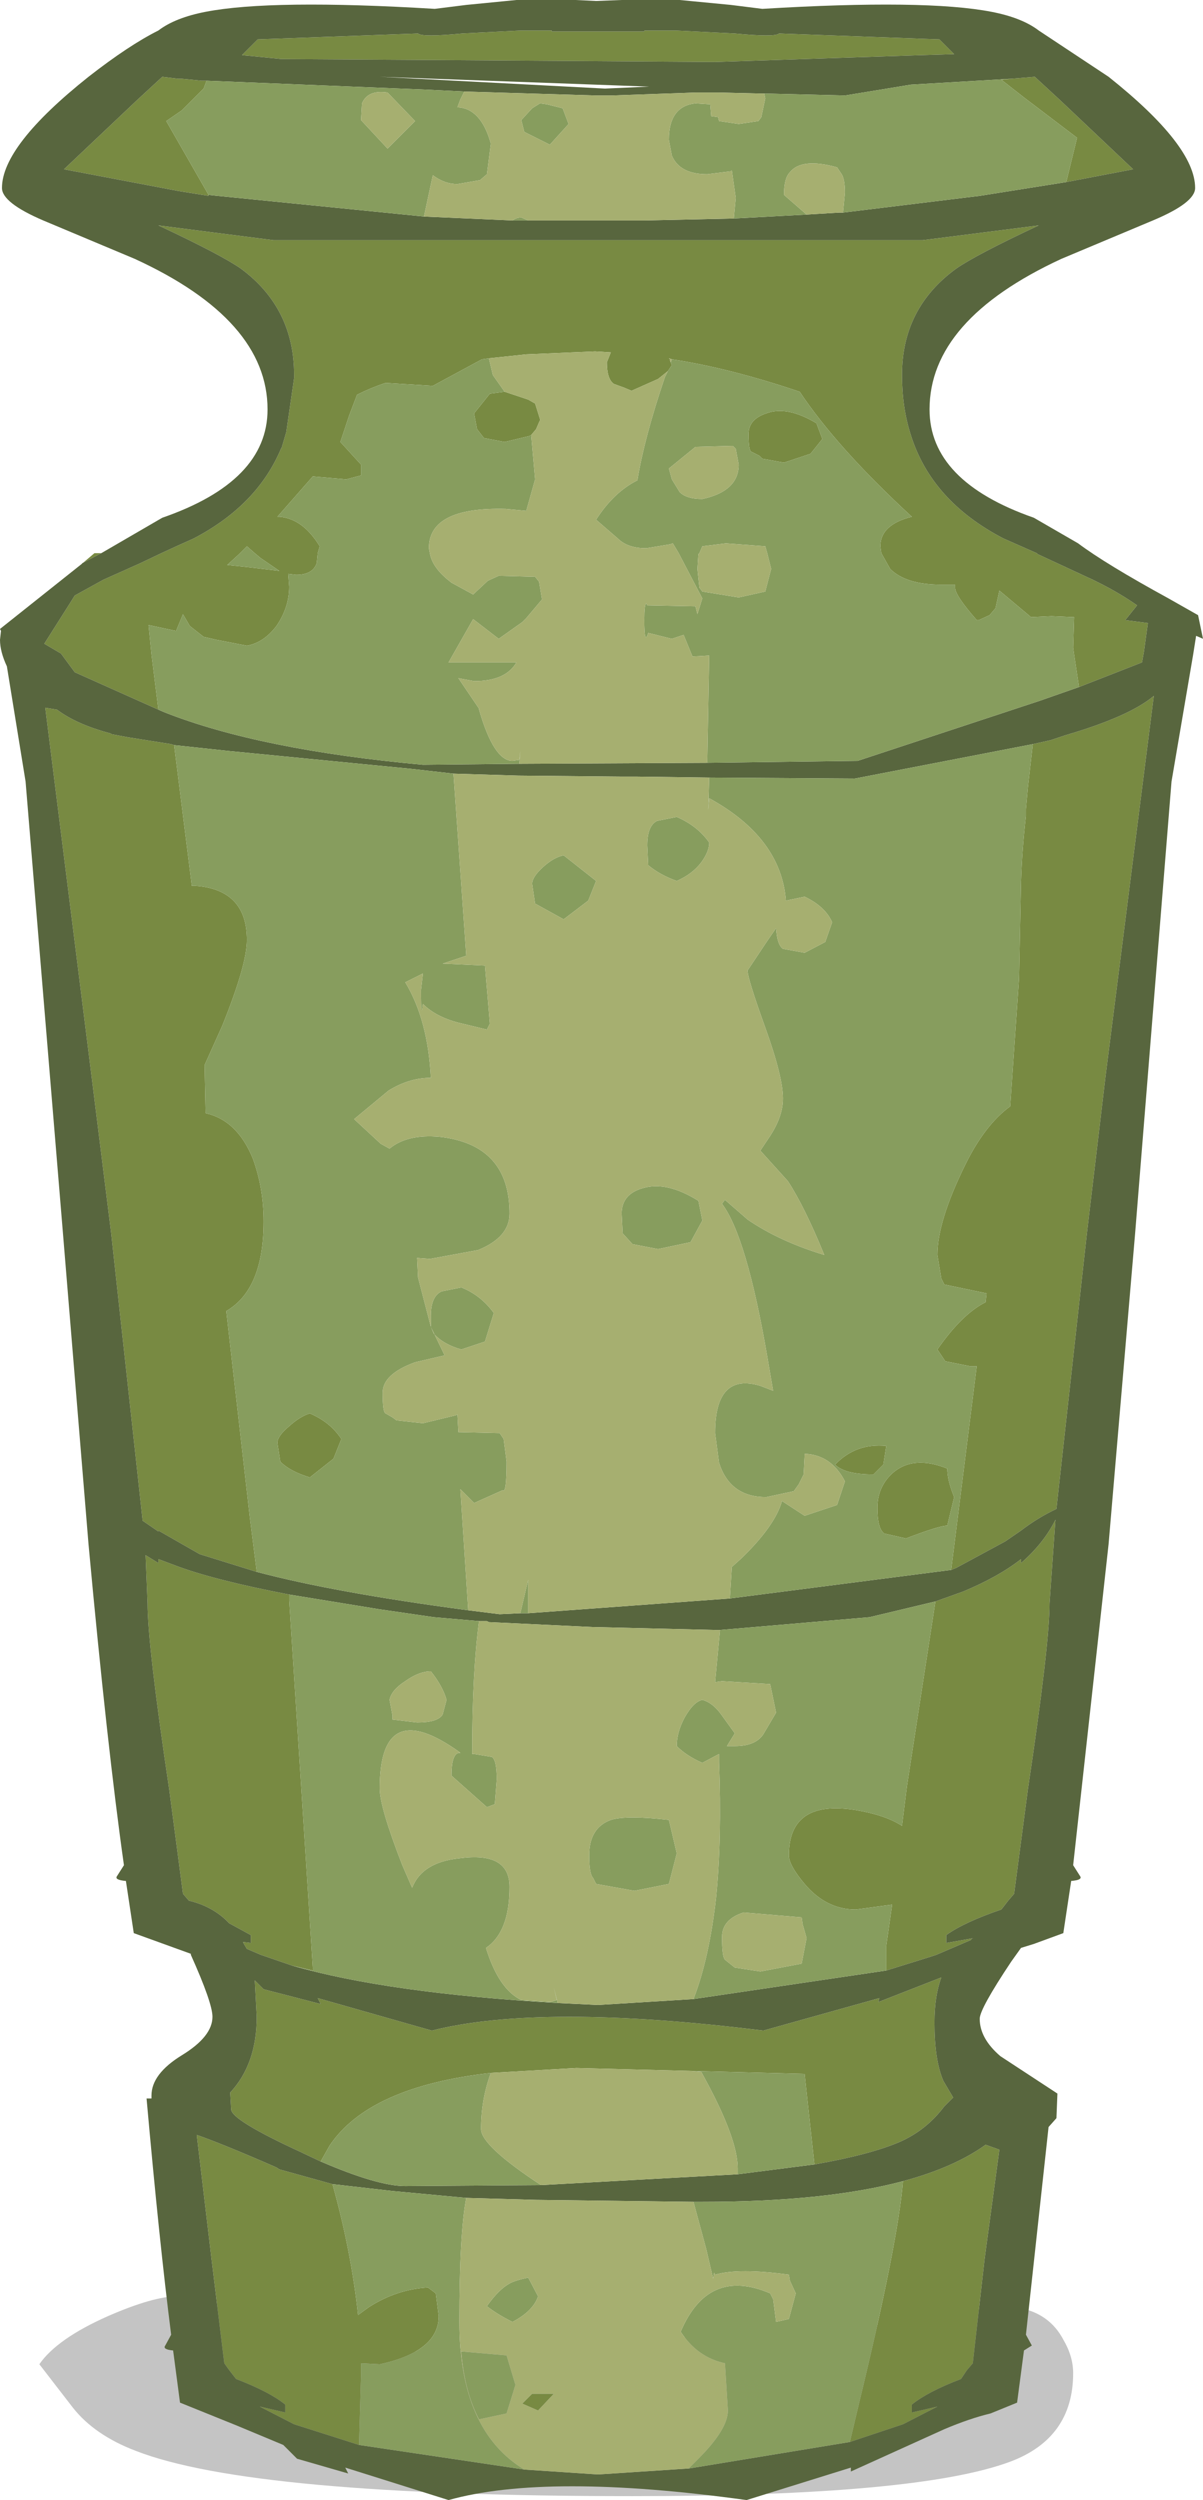 <?xml version="1.0" encoding="UTF-8" standalone="no"?>
<svg xmlns:ffdec="https://www.free-decompiler.com/flash" xmlns:xlink="http://www.w3.org/1999/xlink" ffdec:objectType="shape" height="127.0px" width="61.15px" xmlns="http://www.w3.org/2000/svg">
  <g transform="matrix(1.0, 0.0, 0.0, 1.0, -8.7, -61.9)">
    <path d="M28.65 181.35 L32.8 181.35 57.15 179.75 57.9 179.25 59.55 179.05 Q61.85 179.05 62.75 180.75 63.25 181.6 63.25 182.45 63.25 185.75 60.05 186.95 55.35 188.7 40.85 188.7 21.5 188.7 15.6 186.4 13.5 185.6 12.4 184.2 L10.7 182.0 Q11.6 180.7 14.2 179.55 16.5 178.55 17.7 178.55 L23.15 179.6 Q27.65 180.7 28.65 181.35" fill="#000000" fill-opacity="0.231" fill-rule="evenodd" stroke="none"/>
    <path d="M21.8 63.9 L29.95 63.6 Q30.15 63.8 32.2 63.6 L35.15 63.45 36.75 63.45 36.75 63.5 38.6 63.5 39.75 63.5 41.45 63.5 41.45 63.45 43.05 63.45 46.05 63.6 Q48.1 63.8 48.3 63.6 L56.45 63.9 57.2 64.65 55.6 64.7 45.05 65.05 30.85 64.95 23.0 64.9 21.0 64.7 21.8 63.9 M12.85 90.55 L13.5 90.0 13.85 90.0 12.9 90.5 12.85 90.55 M60.1 65.9 L61.3 65.8 62.6 67.0 66.3 70.5 62.9 71.15 63.45 68.9 60.75 66.85 59.6 65.95 60.1 65.9 M16.75 97.95 L12.5 96.05 11.8 95.1 10.95 94.6 12.25 92.55 12.5 92.15 13.95 91.35 15.85 90.5 16.9 90.0 Q17.65 89.65 18.55 89.25 21.8 87.55 23.0 84.65 L23.0 84.7 23.25 83.85 23.65 81.1 23.65 80.95 Q23.65 77.55 20.95 75.55 19.95 74.85 16.75 73.35 L22.6 74.1 36.75 74.1 41.45 74.1 55.6 74.1 61.5 73.35 Q58.3 74.85 57.3 75.55 54.55 77.55 54.55 80.95 54.55 82.6 55.0 84.0 56.05 87.35 59.7 89.25 L61.4 90.0 61.45 90.05 64.25 91.35 Q65.5 91.95 66.5 92.65 L65.9 93.4 67.05 93.55 66.85 95.0 66.75 95.55 63.55 96.8 63.3 95.15 63.25 94.8 63.3 93.25 62.15 93.2 61.1 93.25 61.05 93.2 59.5 91.9 59.3 92.8 59.0 93.15 58.45 93.4 58.35 93.4 Q57.25 92.15 57.25 91.75 L57.25 91.6 56.55 91.6 Q54.75 91.6 53.95 90.8 L53.5 90.0 53.45 89.65 Q53.45 88.55 55.05 88.15 51.25 84.65 49.35 81.8 45.8 80.6 42.85 80.15 L42.7 80.1 42.75 80.15 42.75 80.2 42.85 80.45 42.65 80.75 42.15 81.15 40.8 81.75 40.45 81.6 39.9 81.4 Q39.55 81.15 39.55 80.3 L39.75 79.8 38.95 79.75 35.45 79.9 33.55 80.1 33.2 80.15 30.7 81.5 28.3 81.35 Q27.55 81.6 26.85 81.95 L26.45 83.0 26.0 84.35 27.05 85.5 27.05 86.05 26.3 86.25 24.6 86.1 22.8 88.15 22.9 88.15 Q24.1 88.25 24.95 89.65 L24.85 90.0 24.8 90.5 Q24.6 91.1 23.75 91.1 L23.35 91.05 23.4 91.7 Q23.4 92.75 22.75 93.7 22.1 94.55 21.25 94.7 L19.7 94.4 19.05 94.25 18.35 93.7 18.0 93.1 17.65 93.95 16.25 93.65 16.4 95.15 16.75 97.95 M19.2 66.0 L19.05 66.4 17.95 67.5 17.15 68.05 19.3 71.8 19.3 71.85 17.75 71.6 11.95 70.5 15.65 67.0 16.95 65.8 17.75 65.9 17.95 65.9 18.95 66.0 19.2 66.0 M21.75 141.75 L18.85 140.85 16.75 139.65 16.75 139.7 15.95 139.15 14.35 124.55 13.35 116.55 11.0 97.85 11.6 97.95 Q12.6 98.7 14.3 99.15 L14.4 99.2 15.2 99.35 17.4 99.7 17.55 99.75 18.45 106.9 18.65 106.9 Q21.25 107.1 21.25 109.65 21.25 110.9 20.0 114.0 L19.1 116.0 19.15 118.45 Q20.75 118.8 21.55 120.75 22.1 122.25 22.1 123.95 22.1 127.4 20.2 128.5 L21.4 139.0 21.75 141.75 M61.2 99.7 L62.1 99.5 62.85 99.25 Q66.1 98.3 67.35 97.25 L64.9 116.55 63.95 124.55 62.4 138.55 Q61.45 139.0 60.6 139.65 L59.8 140.2 57.3 141.55 57.05 141.65 58.35 131.3 58.0 131.3 56.75 131.05 56.35 130.45 Q57.6 128.65 58.8 128.05 L58.85 127.6 56.7 127.15 56.55 126.85 56.35 125.65 Q56.35 123.95 57.75 121.1 58.75 119.05 60.05 118.1 L60.5 111.6 60.6 106.7 Q60.65 105.1 60.85 103.35 L60.85 103.0 60.95 101.9 61.2 99.7 M35.7 84.0 L35.6 84.05 34.35 84.35 33.3 84.15 32.95 83.7 32.8 82.9 33.6 81.9 34.35 81.8 35.55 82.2 35.9 82.4 36.15 83.2 36.15 83.25 36.1 83.35 35.95 83.7 35.7 84.0 M20.85 90.05 L20.25 90.6 21.2 90.7 22.9 90.9 21.95 90.25 21.65 90.0 21.25 89.65 20.9 90.0 20.85 90.05 M47.3 85.05 L46.9 84.85 Q46.75 84.8 46.75 83.95 46.75 83.2 47.65 82.9 48.7 82.5 50.2 83.4 L50.5 84.2 49.9 84.95 48.55 85.4 47.45 85.2 47.3 85.05 M53.75 162.0 L53.75 160.75 54.05 158.65 52.2 158.9 Q50.7 158.9 49.6 157.6 48.8 156.65 48.8 156.15 48.8 153.3 52.2 153.85 53.7 154.1 54.55 154.65 L54.75 153.05 54.8 152.65 56.25 143.25 56.95 143.0 57.65 142.75 Q59.45 142.0 60.6 141.1 L60.6 141.3 Q61.75 140.3 62.35 139.1 L62.05 143.35 Q62.05 145.45 60.95 152.8 L60.25 158.1 59.95 158.45 59.6 158.9 Q57.7 159.55 56.8 160.2 L56.8 160.6 58.2 160.35 Q58.1 160.35 58.05 160.45 L56.3 161.2 56.0 161.3 53.75 162.0 M56.85 139.4 Q56.45 139.4 54.75 140.05 L53.65 139.8 Q53.3 139.55 53.3 138.5 53.3 137.45 54.05 136.75 55.1 135.8 56.85 136.5 56.85 137.1 57.2 137.95 L56.85 139.4 M51.15 136.3 Q52.2 135.2 53.75 135.35 L53.6 136.3 53.1 136.8 Q51.65 136.8 51.15 136.3 M23.55 161.75 L21.95 161.2 21.25 160.9 21.1 160.65 21.05 160.55 21.45 160.6 21.45 160.2 20.35 159.6 Q19.55 158.75 18.3 158.45 L18.0 158.1 17.3 152.8 Q16.2 145.45 16.2 143.35 L16.1 140.9 16.75 141.3 16.75 141.1 17.55 141.4 Q19.5 142.15 23.4 142.9 L23.4 143.2 24.6 161.85 24.6 162.0 23.55 161.75 M23.4 134.35 Q23.95 133.85 24.45 133.7 25.5 134.15 26.05 135.0 L25.65 136.0 24.45 136.95 Q23.45 136.65 22.95 136.15 L22.8 135.2 Q22.8 134.85 23.4 134.35 M25.0 171.7 L24.15 171.3 24.05 171.25 Q20.45 169.6 20.45 169.05 L20.4 168.2 Q21.75 166.75 21.75 164.35 L21.65 162.5 22.1 162.95 25.0 163.7 24.85 163.4 30.65 165.05 Q36.2 163.65 47.5 165.05 L53.4 163.4 53.35 163.6 56.55 162.35 Q56.2 163.3 56.2 164.65 56.2 166.55 56.65 167.6 L57.15 168.45 56.7 168.9 Q55.8 170.1 54.45 170.7 52.95 171.35 50.1 171.85 L49.6 167.25 43.8 167.1 38.0 166.95 33.65 167.2 Q27.45 167.9 25.45 170.9 L25.0 171.7 M26.95 186.1 L23.65 185.05 21.9 184.15 23.2 184.45 23.2 184.05 Q22.4 183.4 20.7 182.75 L20.35 182.3 20.1 181.95 19.45 176.65 18.7 170.35 Q20.0 170.8 22.75 172.0 L22.9 172.1 25.6 172.85 Q26.55 176.25 26.9 179.5 L27.45 179.1 Q28.85 178.2 30.45 178.1 L30.85 178.4 31.0 179.55 Q31.0 181.35 28.0 182.0 L27.05 181.95 27.05 182.65 26.95 186.1 M54.6 172.7 Q57.2 172.0 58.8 170.85 L59.5 171.1 58.75 176.65 58.15 181.95 57.85 182.3 57.55 182.75 Q55.85 183.4 55.05 184.05 L55.05 184.45 56.35 184.15 54.6 185.05 51.9 185.95 52.35 184.05 Q54.35 175.8 54.6 172.7 M36.05 184.35 L35.25 184.0 35.75 183.5 36.85 183.5 36.05 184.35" fill="#788a42" fill-rule="evenodd" stroke="none"/>
    <path d="M21.8 63.9 L21.0 64.7 23.0 64.9 30.85 64.95 45.05 65.05 55.6 64.7 57.2 64.65 56.45 63.9 48.3 63.6 Q48.1 63.8 46.05 63.6 L43.05 63.45 41.45 63.45 41.45 63.5 39.75 63.5 38.6 63.5 36.75 63.5 36.75 63.45 35.15 63.45 32.2 63.6 Q30.15 63.8 29.95 63.6 L21.8 63.9 M13.85 90.0 L16.95 88.2 Q22.3 86.35 22.3 82.7 22.3 78.15 15.55 75.05 L10.9 73.1 Q8.8 72.2 8.8 71.45 8.8 69.3 13.2 65.8 15.25 64.2 16.75 63.45 17.6 62.8 19.15 62.5 22.5 61.85 30.8 62.35 L32.4 62.15 34.95 61.9 37.95 61.9 39.0 61.95 40.3 61.9 43.25 61.9 45.85 62.15 47.45 62.35 Q55.75 61.85 59.1 62.5 60.65 62.8 61.5 63.45 L65.05 65.8 Q69.45 69.3 69.45 71.45 69.45 72.2 67.3 73.1 L62.65 75.05 Q55.95 78.15 55.95 82.7 55.95 86.35 61.25 88.2 L63.5 89.5 Q64.9 90.55 68.1 92.3 L69.6 93.15 69.85 94.35 69.5 94.2 69.35 95.15 68.25 101.6 66.4 124.55 65.05 140.35 63.25 156.65 63.6 157.2 Q63.75 157.4 63.15 157.45 L62.75 160.1 61.25 160.65 60.6 160.85 60.1 161.55 Q58.5 163.95 58.5 164.45 58.5 165.45 59.55 166.35 L62.45 168.25 62.4 169.5 62.0 169.95 60.85 180.5 61.15 181.05 60.75 181.3 60.4 183.95 59.05 184.5 Q58.0 184.75 56.7 185.3 L51.95 187.45 51.95 187.25 46.65 188.9 Q36.5 187.5 31.5 188.9 L26.25 187.25 26.4 187.55 23.8 186.8 23.1 186.1 20.7 185.1 17.85 183.95 17.5 181.3 Q16.95 181.25 17.1 181.05 L17.4 180.5 Q16.8 175.8 16.15 168.5 L16.4 168.5 16.4 168.35 Q16.4 167.25 17.95 166.3 19.5 165.35 19.5 164.35 19.5 163.65 18.4 161.2 L18.4 161.15 15.5 160.1 15.1 157.45 Q14.5 157.4 14.65 157.2 L15.0 156.65 Q14.15 150.65 13.2 140.35 L11.9 124.55 10.0 101.6 9.05 95.75 Q8.7 95.0 8.7 94.4 L8.75 93.95 8.7 93.85 12.85 90.55 12.9 90.5 13.85 90.0 M47.55 66.65 L47.3 66.65 45.25 66.6 44.85 66.6 44.05 66.6 39.8 66.75 39.55 66.75 39.4 66.75 39.3 66.75 39.0 66.75 32.3 66.55 30.3 66.45 19.2 66.0 18.95 66.0 17.95 65.9 17.75 65.9 16.95 65.8 15.65 67.0 11.95 70.5 17.75 71.6 19.3 71.85 19.3 71.8 19.75 71.85 30.25 72.9 34.75 73.1 35.55 73.1 41.45 73.1 46.0 73.0 49.7 72.8 51.35 72.7 51.55 72.7 58.5 71.85 62.9 71.15 66.3 70.5 62.6 67.0 61.3 65.8 60.1 65.9 55.0 66.2 51.65 66.75 47.55 66.65 M63.55 96.8 L66.75 95.55 66.85 95.0 67.05 93.55 65.9 93.4 66.5 92.65 Q65.5 91.95 64.25 91.35 L61.45 90.05 61.4 90.0 59.7 89.25 Q56.05 87.35 55.0 84.0 54.55 82.6 54.55 80.95 54.55 77.55 57.3 75.55 58.3 74.85 61.5 73.35 L55.6 74.1 41.45 74.1 36.75 74.1 22.6 74.1 16.75 73.35 Q19.95 74.85 20.95 75.55 23.65 77.55 23.65 80.95 L23.65 81.1 23.25 83.85 23.0 84.7 23.0 84.65 Q21.8 87.55 18.55 89.25 17.65 89.65 16.9 90.0 L15.85 90.5 13.95 91.35 12.5 92.15 12.25 92.55 10.95 94.6 11.8 95.1 12.5 96.05 16.75 97.95 17.1 98.1 Q21.95 100.0 30.2 100.75 L35.1 100.7 44.65 100.65 52.3 100.55 61.55 97.5 63.55 96.8 M39.45 66.4 L41.7 66.3 28.0 65.8 39.45 66.4 M17.55 99.75 L17.4 99.7 15.2 99.35 14.4 99.2 14.3 99.15 Q12.6 98.7 11.6 97.95 L11.0 97.85 13.35 116.55 14.35 124.55 15.95 139.15 16.75 139.7 16.75 139.65 18.85 140.85 21.75 141.75 Q25.7 142.8 32.5 143.7 L34.1 143.9 35.15 143.85 35.55 143.85 45.8 143.1 57.05 141.65 57.3 141.55 59.8 140.2 60.6 139.65 Q61.45 139.0 62.4 138.55 L63.95 124.55 64.9 116.55 67.35 97.25 Q66.1 98.3 62.85 99.25 L62.1 99.5 61.2 99.7 52.15 101.45 44.75 101.4 41.0 101.35 40.2 101.35 35.05 101.3 31.75 101.2 29.55 100.95 20.35 100.05 17.55 99.75 M45.3 144.7 L45.05 144.7 38.8 144.55 33.55 144.3 33.45 144.25 33.05 144.25 30.75 144.05 28.0 143.65 23.4 142.9 Q19.5 142.15 17.55 141.4 L16.75 141.1 16.75 141.3 16.1 140.9 16.2 143.35 Q16.2 145.45 17.3 152.8 L18.0 158.1 18.3 158.45 Q19.55 158.75 20.35 159.6 L21.45 160.2 21.45 160.6 21.05 160.55 21.1 160.65 21.25 160.9 21.95 161.2 23.55 161.75 Q28.4 163.15 37.05 163.65 L39.1 163.75 43.95 163.45 53.75 162.0 56.0 161.3 56.3 161.2 58.05 160.45 Q58.1 160.35 58.2 160.35 L56.8 160.6 56.8 160.2 Q57.7 159.55 59.6 158.9 L59.95 158.45 60.25 158.1 60.95 152.8 Q62.05 145.45 62.05 143.35 L62.35 139.1 Q61.75 140.3 60.6 141.3 L60.6 141.1 Q59.45 142.0 57.65 142.75 L56.95 143.0 56.25 143.25 52.9 144.05 45.3 144.7 M50.1 171.85 Q52.95 171.35 54.45 170.7 55.8 170.1 56.7 168.9 L57.15 168.45 56.65 167.6 Q56.2 166.55 56.2 164.65 56.2 163.3 56.55 162.35 L53.35 163.6 53.4 163.4 47.5 165.05 Q36.2 163.65 30.65 165.05 L24.85 163.4 25.0 163.7 22.1 162.95 21.65 162.5 21.75 164.35 Q21.75 166.75 20.4 168.2 L20.45 169.05 Q20.45 169.6 24.05 171.25 L24.15 171.3 25.0 171.7 Q27.9 172.95 29.3 172.95 L36.2 172.9 46.2 172.35 50.1 171.85 M25.6 172.85 L22.9 172.1 22.75 172.0 Q20.0 170.8 18.7 170.35 L19.45 176.65 20.1 181.95 20.35 182.3 20.7 182.75 Q22.4 183.4 23.2 184.05 L23.2 184.45 21.9 184.15 23.65 185.05 26.95 186.1 35.35 187.35 39.1 187.6 43.65 187.3 43.7 187.3 51.9 185.95 54.6 185.05 56.35 184.15 55.05 184.45 55.05 184.05 Q55.85 183.4 57.55 182.75 L57.85 182.3 58.15 181.95 58.75 176.65 59.5 171.1 58.8 170.85 Q57.2 172.0 54.6 172.7 50.65 173.75 44.4 173.75 L43.95 173.75 35.95 173.65 32.4 173.55 28.65 173.2 25.6 172.85" fill="#58663e" fill-rule="evenodd" stroke="none"/>
    <path d="M27.05 68.0 L28.4 69.45 29.8 68.05 28.4 66.6 Q27.4 66.45 27.1 67.15 L27.05 68.0 M36.15 67.15 L36.5 67.2 37.3 67.4 37.6 68.2 36.65 69.25 35.35 68.6 35.2 68.0 35.75 67.4 36.15 67.15 M32.3 66.55 L32.1 66.95 31.95 67.35 Q33.15 67.4 33.65 69.2 L33.45 70.75 33.1 71.05 31.95 71.25 Q31.3 71.25 30.7 70.8 L30.25 72.9 19.75 71.85 19.3 71.8 17.15 68.05 17.95 67.5 19.05 66.4 19.2 66.0 30.3 66.45 32.3 66.55 M34.75 73.1 Q34.95 72.95 35.2 72.95 L35.55 73.1 34.75 73.1 M46.0 73.0 L46.1 71.95 45.9 70.55 45.85 70.6 44.65 70.75 Q43.25 70.75 42.85 69.8 L42.7 69.0 Q42.7 67.3 44.05 67.15 L44.8 67.2 44.85 67.8 45.2 67.85 45.25 68.05 46.25 68.2 47.25 68.05 47.4 67.85 47.6 66.9 47.55 66.65 51.65 66.75 55.0 66.2 60.1 65.9 59.6 65.95 60.75 66.85 63.45 68.9 62.9 71.15 58.5 71.85 51.55 72.7 51.65 71.7 Q51.65 70.95 51.45 70.7 L51.25 70.4 Q49.45 69.9 48.85 70.65 48.55 70.95 48.55 71.8 L49.7 72.8 46.0 73.0 M16.75 97.95 L16.4 95.15 16.25 93.65 17.65 93.95 18.0 93.1 18.35 93.7 19.05 94.25 19.7 94.4 21.25 94.7 Q22.1 94.55 22.75 93.7 23.4 92.75 23.4 91.7 L23.35 91.05 23.75 91.1 Q24.6 91.1 24.8 90.5 L24.85 90.0 24.95 89.65 Q24.1 88.25 22.9 88.15 L22.8 88.15 24.6 86.1 26.3 86.25 27.05 86.05 27.05 85.5 26.0 84.35 26.45 83.0 26.85 81.95 Q27.55 81.6 28.3 81.35 L30.7 81.5 33.2 80.15 33.55 80.1 33.75 80.95 34.35 81.8 33.6 81.9 32.8 82.9 32.95 83.7 33.3 84.15 34.35 84.35 35.6 84.05 35.7 84.0 35.9 86.25 35.45 87.85 34.4 87.75 Q30.5 87.65 30.5 89.75 L30.55 90.0 Q30.65 90.65 31.4 91.3 L31.65 91.5 32.75 92.1 33.5 91.4 34.05 91.15 35.9 91.2 36.1 91.45 36.25 92.35 35.45 93.3 35.25 93.5 34.05 94.35 32.75 93.35 31.5 95.55 32.15 95.55 34.95 95.55 Q34.4 96.5 32.8 96.5 L32.0 96.35 33.05 97.9 33.05 97.95 Q33.8 100.55 34.75 100.55 L35.1 100.5 35.15 100.05 35.1 100.7 30.2 100.75 Q21.95 100.0 17.1 98.1 L16.75 97.95 M42.65 80.75 L42.85 80.45 42.75 80.2 42.8 80.3 42.85 80.15 Q45.8 80.6 49.35 81.8 51.25 84.65 55.05 88.15 53.45 88.55 53.45 89.65 L53.5 90.0 53.95 90.8 Q54.75 91.6 56.55 91.6 L57.25 91.6 57.25 91.75 Q57.25 92.15 58.35 93.4 L58.45 93.4 59.0 93.15 59.3 92.8 59.5 91.9 61.05 93.2 61.1 93.25 62.15 93.2 63.3 93.25 63.25 94.8 63.3 95.15 63.55 96.8 61.55 97.5 52.3 100.55 44.65 100.65 44.75 95.2 43.9 95.25 43.45 94.15 42.85 94.35 41.65 94.05 Q41.45 94.7 41.45 93.4 41.45 92.6 41.55 92.55 L41.6 92.65 44.05 92.7 44.15 93.1 44.4 92.3 43.2 90.0 42.9 89.5 42.75 89.55 41.55 89.75 Q40.6 89.75 40.1 89.25 L39.0 88.3 Q39.9 86.9 41.1 86.3 41.45 84.15 42.5 81.05 L42.65 80.75 M21.75 141.75 L21.4 139.0 20.2 128.5 Q22.1 127.4 22.1 123.95 22.1 122.25 21.55 120.75 20.75 118.8 19.15 118.45 L19.1 116.0 20.0 114.0 Q21.25 110.9 21.25 109.65 21.25 107.1 18.65 106.9 L18.45 106.9 17.55 99.75 20.35 100.05 29.55 100.95 31.75 101.2 32.4 110.45 31.2 110.85 31.25 110.85 33.35 110.95 33.6 113.9 33.45 114.2 32.0 113.85 Q30.85 113.55 30.2 112.9 30.1 113.8 30.1 112.2 L30.2 111.35 29.3 111.8 Q30.45 113.7 30.6 116.65 29.5 116.65 28.45 117.3 L26.7 118.75 28.05 120.0 28.5 120.25 Q29.4 119.5 31.05 119.65 34.6 120.05 34.6 123.55 34.6 124.75 33.0 125.4 L30.55 125.85 29.9 125.8 29.95 126.8 30.6 129.3 30.6 128.75 Q30.6 127.75 31.15 127.5 L32.15 127.3 Q33.15 127.7 33.8 128.6 L33.35 130.05 32.15 130.45 Q31.25 130.2 30.75 129.65 L30.6 129.3 31.3 130.75 29.8 131.1 Q28.15 131.7 28.15 132.65 28.15 133.65 28.3 133.7 L28.65 133.9 28.85 134.05 30.2 134.2 31.85 133.8 31.95 133.75 32.0 134.65 34.1 134.7 34.3 135.0 34.45 136.15 Q34.45 137.8 34.25 137.6 L32.8 138.25 32.1 137.55 32.5 143.7 Q25.7 142.8 21.75 141.75 M44.75 101.4 L52.15 101.45 61.2 99.7 60.95 101.9 60.85 103.0 60.85 103.35 Q60.65 105.1 60.6 106.7 L60.5 111.6 60.05 118.1 Q58.75 119.05 57.75 121.1 56.35 123.95 56.35 125.65 L56.55 126.85 56.7 127.15 58.85 127.6 58.8 128.05 Q57.6 128.65 56.35 130.45 L56.75 131.05 58.0 131.3 58.35 131.3 57.05 141.65 45.8 143.1 45.9 141.5 46.4 141.05 Q48.1 139.4 48.45 138.15 L49.6 138.9 51.25 138.35 51.65 137.15 Q50.95 135.8 49.6 135.75 L49.6 135.85 49.55 136.8 49.3 137.3 49.05 137.65 47.65 137.95 Q45.8 137.95 45.25 136.2 L45.05 134.7 Q45.05 131.6 47.35 132.3 L48.0 132.55 47.7 130.8 Q46.65 124.7 45.4 123.05 L45.55 122.85 46.7 123.85 Q48.3 124.95 50.6 125.65 49.6 123.2 48.75 121.9 L47.35 120.35 47.85 119.6 Q48.5 118.6 48.5 117.7 48.5 116.6 47.6 114.1 46.7 111.6 46.7 111.2 L47.7 109.7 48.15 109.05 Q48.2 109.9 48.5 110.1 L49.6 110.3 50.65 109.75 51.0 108.75 Q50.65 107.95 49.6 107.45 L48.65 107.65 Q48.4 104.45 44.75 102.45 L44.7 103.05 44.75 101.4 M35.55 143.85 L35.15 143.85 35.55 142.15 35.55 143.85 M20.85 90.05 L20.9 90.0 21.25 89.65 21.65 90.0 21.95 90.25 22.9 90.9 21.2 90.7 20.25 90.6 20.85 90.05 M44.05 84.6 L42.7 85.7 42.85 86.25 43.25 86.9 Q43.6 87.25 44.4 87.25 46.25 86.85 46.25 85.5 L46.1 84.7 45.95 84.55 44.05 84.6 M47.3 85.05 L47.45 85.2 48.55 85.4 49.9 84.95 50.5 84.2 50.2 83.4 Q48.7 82.5 47.65 82.9 46.75 83.2 46.75 83.95 46.75 84.8 46.9 84.85 L47.3 85.05 M47.9 90.8 L47.7 90.0 47.6 89.65 45.6 89.5 44.4 89.65 44.25 90.0 44.2 90.05 44.15 90.8 44.25 91.75 44.4 91.95 46.25 92.25 47.6 91.95 47.9 90.8 M44.75 104.7 Q44.75 105.15 44.35 105.7 43.9 106.3 43.1 106.65 42.25 106.35 41.65 105.85 L41.6 104.85 Q41.6 103.85 42.1 103.6 L43.1 103.4 Q44.15 103.85 44.75 104.7 M44.2 122.9 L44.4 123.9 43.8 125.0 42.15 125.35 40.85 125.1 40.35 124.55 40.3 123.55 Q40.3 122.55 41.4 122.25 42.6 121.9 44.2 122.9 M43.95 163.45 Q44.75 161.4 45.1 158.3 45.4 155.3 45.25 151.4 L45.25 151.0 44.4 151.45 Q43.6 151.1 43.1 150.6 43.1 149.9 43.5 149.15 43.95 148.35 44.4 148.25 44.95 148.4 45.4 149.05 L46.05 149.95 45.65 150.6 46.05 150.6 Q47.1 150.6 47.5 150.0 L48.15 148.9 47.85 147.45 45.4 147.3 45.05 147.35 45.3 144.7 52.9 144.05 56.25 143.25 54.8 152.65 54.75 153.05 54.55 154.65 Q53.7 154.1 52.2 153.85 48.8 153.3 48.8 156.15 48.8 156.65 49.6 157.6 50.7 158.9 52.2 158.9 L54.05 158.65 53.75 160.75 53.75 162.0 43.95 163.45 M33.05 144.25 Q32.7 146.85 32.7 151.0 L32.8 151.0 33.7 151.15 Q33.95 151.3 33.95 152.3 L33.85 153.55 33.45 153.7 31.65 152.1 Q31.65 151.05 32.0 150.95 L32.1 150.95 32.05 150.9 Q28.0 148.0 28.0 152.75 28.0 153.7 29.15 156.65 L29.65 157.8 Q30.15 156.5 32.05 156.3 34.6 155.95 34.6 157.75 34.6 160.05 33.4 160.85 34.05 162.95 35.2 163.5 L36.7 163.6 37.0 163.5 36.85 162.85 37.05 163.65 Q28.4 163.15 23.55 161.75 L24.6 162.0 24.6 161.85 23.4 143.2 23.4 142.9 28.0 143.65 30.75 144.05 33.05 144.25 M56.85 139.4 L57.2 137.95 Q56.85 137.1 56.85 136.5 55.1 135.8 54.05 136.75 53.3 137.45 53.3 138.5 53.3 139.55 53.65 139.8 L54.75 140.05 Q56.45 139.4 56.85 139.4 M51.15 136.3 Q51.65 136.8 53.1 136.8 L53.6 136.3 53.75 135.35 Q52.2 135.2 51.15 136.3 M39.0 106.65 L38.6 107.65 37.35 108.6 35.9 107.8 35.75 106.8 Q35.75 106.45 36.3 105.95 36.85 105.45 37.35 105.35 L39.0 106.65 M23.4 134.35 Q22.8 134.85 22.8 135.2 L22.95 136.15 Q23.45 136.65 24.45 136.95 L25.65 136.0 26.05 135.0 Q25.5 134.15 24.45 133.7 23.95 133.85 23.4 134.35 M29.3 147.3 Q28.6 147.75 28.5 148.25 L28.65 149.05 28.65 149.25 29.9 149.4 Q30.95 149.4 31.2 149.0 L31.4 148.25 Q31.2 147.55 30.6 146.8 30.0 146.8 29.3 147.3 M38.85 157.3 Q38.65 157.1 38.65 156.15 38.65 154.75 39.75 154.35 40.55 154.1 42.7 154.35 L43.1 156.05 42.7 157.6 40.95 157.95 39.0 157.6 38.85 157.3 M25.0 171.7 L25.45 170.9 Q27.45 167.9 33.65 167.2 33.15 168.55 33.15 170.05 33.15 170.9 36.2 172.9 L29.3 172.95 Q27.9 172.95 25.0 171.7 M43.8 167.1 L49.6 167.25 50.1 171.85 46.2 172.35 46.2 172.05 Q46.2 170.5 44.4 167.25 L44.35 167.15 43.8 167.1 M26.95 186.1 L27.05 182.65 27.05 181.95 28.0 182.0 Q31.0 181.35 31.0 179.55 L30.85 178.4 30.45 178.1 Q28.85 178.2 27.45 179.1 L26.9 179.5 Q26.55 176.25 25.6 172.85 L28.65 173.2 32.4 173.55 Q32.05 175.35 32.05 179.85 32.05 185.35 35.35 187.35 L26.95 186.1 M43.95 173.75 L44.4 173.75 Q50.65 173.75 54.6 172.7 54.35 175.8 52.35 184.05 L51.9 185.95 43.7 187.3 44.2 186.8 Q45.7 185.3 45.7 184.35 L45.55 181.95 Q44.15 181.65 43.3 180.35 44.7 177.05 47.85 178.4 L48.0 178.7 48.15 179.85 48.8 179.7 49.15 178.4 48.85 177.75 48.8 177.45 Q46.25 177.1 45.05 177.45 L45.0 177.35 44.95 177.65 44.6 176.15 43.95 173.75 M36.05 178.55 Q35.8 179.3 34.75 179.85 33.95 179.45 33.45 179.05 34.05 178.2 34.6 177.9 34.85 177.75 35.55 177.6 L36.05 178.55 M34.45 184.5 L33.05 184.8 Q32.3 183.35 32.15 181.35 L34.45 181.55 34.9 183.05 34.45 184.5 M49.7 160.35 L49.5 159.65 49.45 159.3 46.5 159.05 Q45.4 159.4 45.4 160.3 45.4 161.3 45.55 161.45 L46.05 161.85 47.35 162.05 49.45 161.65 49.7 160.35" fill="#879d5e" fill-rule="evenodd" stroke="none"/>
    <path d="M27.05 68.0 L27.1 67.15 Q27.4 66.45 28.4 66.6 L29.8 68.05 28.4 69.45 27.05 68.0 M36.15 67.15 L35.75 67.4 35.2 68.0 35.35 68.6 36.65 69.25 37.6 68.2 37.3 67.4 36.5 67.2 36.15 67.15 M32.3 66.55 L39.0 66.75 39.3 66.75 39.4 66.75 39.55 66.75 39.8 66.75 44.05 66.6 44.85 66.6 45.25 66.6 47.3 66.65 47.55 66.65 47.6 66.9 47.4 67.85 47.25 68.05 46.25 68.2 45.25 68.05 45.2 67.85 44.85 67.8 44.8 67.2 44.05 67.15 Q42.7 67.3 42.7 69.0 L42.85 69.8 Q43.25 70.75 44.65 70.75 L45.85 70.6 45.9 70.55 46.1 71.95 46.0 73.0 41.45 73.1 35.55 73.1 35.2 72.95 Q34.95 72.95 34.75 73.1 L30.25 72.9 30.7 70.8 Q31.3 71.25 31.95 71.25 L33.1 71.05 33.45 70.75 33.65 69.2 Q33.15 67.4 31.95 67.35 L32.1 66.95 32.3 66.55 M51.55 72.7 L51.35 72.7 49.7 72.8 48.55 71.8 Q48.55 70.95 48.85 70.65 49.45 69.9 51.25 70.4 L51.45 70.7 Q51.65 70.95 51.65 71.7 L51.55 72.7 M33.55 80.1 L35.45 79.9 38.95 79.75 39.75 79.8 39.55 80.3 Q39.55 81.15 39.9 81.4 L40.45 81.6 40.8 81.75 42.15 81.15 42.65 80.75 42.5 81.05 Q41.45 84.15 41.1 86.3 39.9 86.9 39.0 88.3 L40.1 89.25 Q40.6 89.75 41.55 89.75 L42.75 89.55 42.9 89.5 43.2 90.0 44.4 92.3 44.15 93.1 44.05 92.7 41.6 92.65 41.55 92.55 Q41.45 92.6 41.45 93.4 41.45 94.7 41.65 94.05 L42.85 94.35 43.45 94.15 43.9 95.25 44.75 95.2 44.65 100.65 35.1 100.7 35.15 100.05 35.1 100.5 34.75 100.55 Q33.8 100.55 33.05 97.95 L33.05 97.9 32.0 96.35 32.8 96.5 Q34.4 96.5 34.95 95.55 L32.15 95.55 31.5 95.55 32.75 93.35 34.05 94.35 35.25 93.5 35.45 93.3 36.25 92.35 36.1 91.45 35.9 91.2 34.05 91.15 33.5 91.4 32.75 92.1 31.65 91.5 31.4 91.3 Q30.65 90.65 30.55 90.0 L30.5 89.75 Q30.5 87.65 34.4 87.75 L35.45 87.85 35.9 86.25 35.7 84.0 35.95 83.7 36.1 83.35 36.15 83.25 36.15 83.2 35.9 82.4 35.55 82.2 34.35 81.8 33.75 80.95 33.55 80.1 M42.75 80.2 L42.75 80.15 42.7 80.1 42.85 80.15 42.8 80.3 42.75 80.2 M31.75 101.2 L35.05 101.3 40.2 101.35 41.0 101.35 44.75 101.4 44.7 103.05 44.75 102.45 Q48.4 104.45 48.65 107.65 L49.6 107.45 Q50.65 107.95 51.0 108.75 L50.65 109.75 49.6 110.3 48.5 110.1 Q48.2 109.9 48.15 109.05 L47.7 109.7 46.7 111.2 Q46.7 111.6 47.6 114.1 48.5 116.6 48.5 117.7 48.5 118.6 47.85 119.6 L47.35 120.35 48.75 121.9 Q49.6 123.2 50.6 125.65 48.3 124.95 46.7 123.85 L45.55 122.85 45.4 123.05 Q46.65 124.7 47.7 130.8 L48.0 132.55 47.35 132.3 Q45.05 131.6 45.05 134.7 L45.25 136.2 Q45.8 137.95 47.65 137.95 L49.05 137.65 49.3 137.3 49.55 136.8 49.6 135.85 49.6 135.75 Q50.95 135.8 51.65 137.15 L51.25 138.35 49.6 138.9 48.45 138.15 Q48.1 139.4 46.4 141.05 L45.9 141.5 45.8 143.1 35.55 143.85 35.55 142.15 35.15 143.85 34.1 143.9 32.5 143.7 32.1 137.55 32.8 138.25 34.25 137.6 Q34.45 137.8 34.45 136.15 L34.3 135.0 34.1 134.7 32.0 134.65 31.95 133.75 31.85 133.8 30.2 134.2 28.85 134.05 28.65 133.9 28.3 133.7 Q28.15 133.65 28.15 132.65 28.15 131.7 29.8 131.1 L31.3 130.75 30.6 129.3 30.75 129.65 Q31.25 130.2 32.15 130.45 L33.35 130.05 33.8 128.6 Q33.15 127.7 32.15 127.3 L31.15 127.5 Q30.6 127.75 30.6 128.75 L30.6 129.3 29.95 126.8 29.9 125.8 30.55 125.85 33.0 125.4 Q34.6 124.75 34.6 123.55 34.6 120.05 31.05 119.65 29.4 119.5 28.5 120.25 L28.05 120.0 26.7 118.75 28.45 117.3 Q29.5 116.65 30.6 116.65 30.45 113.7 29.3 111.8 L30.2 111.35 30.1 112.2 Q30.1 113.8 30.2 112.9 30.85 113.55 32.0 113.85 L33.45 114.2 33.6 113.9 33.35 110.95 31.25 110.85 31.2 110.85 32.4 110.45 31.75 101.2 M44.05 84.6 L45.95 84.55 46.1 84.7 46.25 85.5 Q46.25 86.85 44.4 87.25 43.6 87.25 43.25 86.9 L42.85 86.25 42.7 85.7 44.05 84.6 M47.9 90.8 L47.6 91.95 46.25 92.25 44.4 91.95 44.25 91.75 44.15 90.8 44.2 90.05 44.25 90.0 44.4 89.65 45.6 89.5 47.6 89.65 47.7 90.0 47.9 90.8 M45.3 144.7 L45.05 147.35 45.4 147.3 47.85 147.45 48.15 148.9 47.5 150.0 Q47.1 150.6 46.05 150.6 L45.65 150.6 46.05 149.95 45.4 149.05 Q44.95 148.4 44.4 148.25 43.95 148.35 43.5 149.15 43.1 149.9 43.1 150.6 43.6 151.1 44.4 151.45 L45.25 151.0 45.25 151.4 Q45.4 155.3 45.1 158.3 44.75 161.4 43.95 163.45 L39.1 163.75 37.05 163.65 36.85 162.85 37.0 163.5 36.7 163.6 35.2 163.5 Q34.05 162.95 33.4 160.85 34.6 160.05 34.6 157.75 34.6 155.95 32.05 156.3 30.15 156.5 29.65 157.8 L29.15 156.65 Q28.0 153.7 28.0 152.75 28.0 148.0 32.05 150.9 L32.1 150.95 32.0 150.95 Q31.65 151.05 31.65 152.1 L33.45 153.7 33.85 153.55 33.95 152.3 Q33.95 151.3 33.7 151.15 L32.8 151.0 32.7 151.0 Q32.7 146.85 33.05 144.25 L33.45 144.25 33.55 144.3 38.8 144.55 45.05 144.7 45.3 144.7 M44.2 122.9 Q42.6 121.9 41.4 122.25 40.3 122.55 40.3 123.55 L40.35 124.55 40.85 125.1 42.15 125.35 43.8 125.0 44.4 123.9 44.2 122.9 M44.75 104.7 Q44.15 103.85 43.1 103.4 L42.1 103.6 Q41.6 103.85 41.6 104.85 L41.65 105.85 Q42.25 106.35 43.1 106.65 43.9 106.3 44.35 105.7 44.75 105.15 44.75 104.7 M39.0 106.65 L37.35 105.35 Q36.85 105.45 36.3 105.95 35.75 106.45 35.75 106.8 L35.9 107.8 37.35 108.6 38.6 107.65 39.0 106.65 M29.3 147.3 Q30.0 146.8 30.6 146.8 31.2 147.55 31.4 148.25 L31.2 149.0 Q30.95 149.4 29.9 149.4 L28.65 149.25 28.65 149.05 28.5 148.25 Q28.6 147.75 29.3 147.3 M38.85 157.3 L39.0 157.6 40.95 157.95 42.7 157.6 43.1 156.05 42.7 154.35 Q40.55 154.1 39.75 154.35 38.65 154.75 38.65 156.15 38.65 157.1 38.85 157.3 M33.65 167.2 L38.0 166.95 43.8 167.1 44.35 167.15 44.4 167.25 Q46.2 170.5 46.2 172.05 L46.2 172.35 36.2 172.9 Q33.15 170.9 33.15 170.05 33.15 168.55 33.65 167.2 M32.4 173.55 L35.95 173.65 43.95 173.75 44.6 176.15 44.95 177.65 45.0 177.35 45.05 177.45 Q46.25 177.1 48.8 177.45 L48.85 177.75 49.15 178.4 48.8 179.7 48.15 179.85 48.0 178.7 47.85 178.4 Q44.7 177.05 43.3 180.35 44.15 181.65 45.55 181.95 L45.7 184.35 Q45.7 185.3 44.2 186.8 L43.7 187.3 43.65 187.3 39.1 187.6 35.35 187.35 Q32.05 185.35 32.05 179.85 32.05 175.35 32.4 173.55 M36.05 178.55 L35.55 177.6 Q34.85 177.75 34.6 177.9 34.05 178.2 33.45 179.05 33.95 179.45 34.75 179.85 35.8 179.3 36.05 178.55 M34.45 184.5 L34.9 183.05 34.45 181.55 32.15 181.35 Q32.3 183.35 33.05 184.8 L34.45 184.5 M36.05 184.35 L36.85 183.5 35.75 183.5 35.25 184.0 36.05 184.35 M49.7 160.35 L49.45 161.65 47.35 162.05 46.05 161.85 45.55 161.45 Q45.4 161.3 45.4 160.3 45.4 159.4 46.5 159.05 L49.45 159.3 49.5 159.65 49.7 160.35" fill="#a6af70" fill-rule="evenodd" stroke="none"/>
  </g>
</svg>
